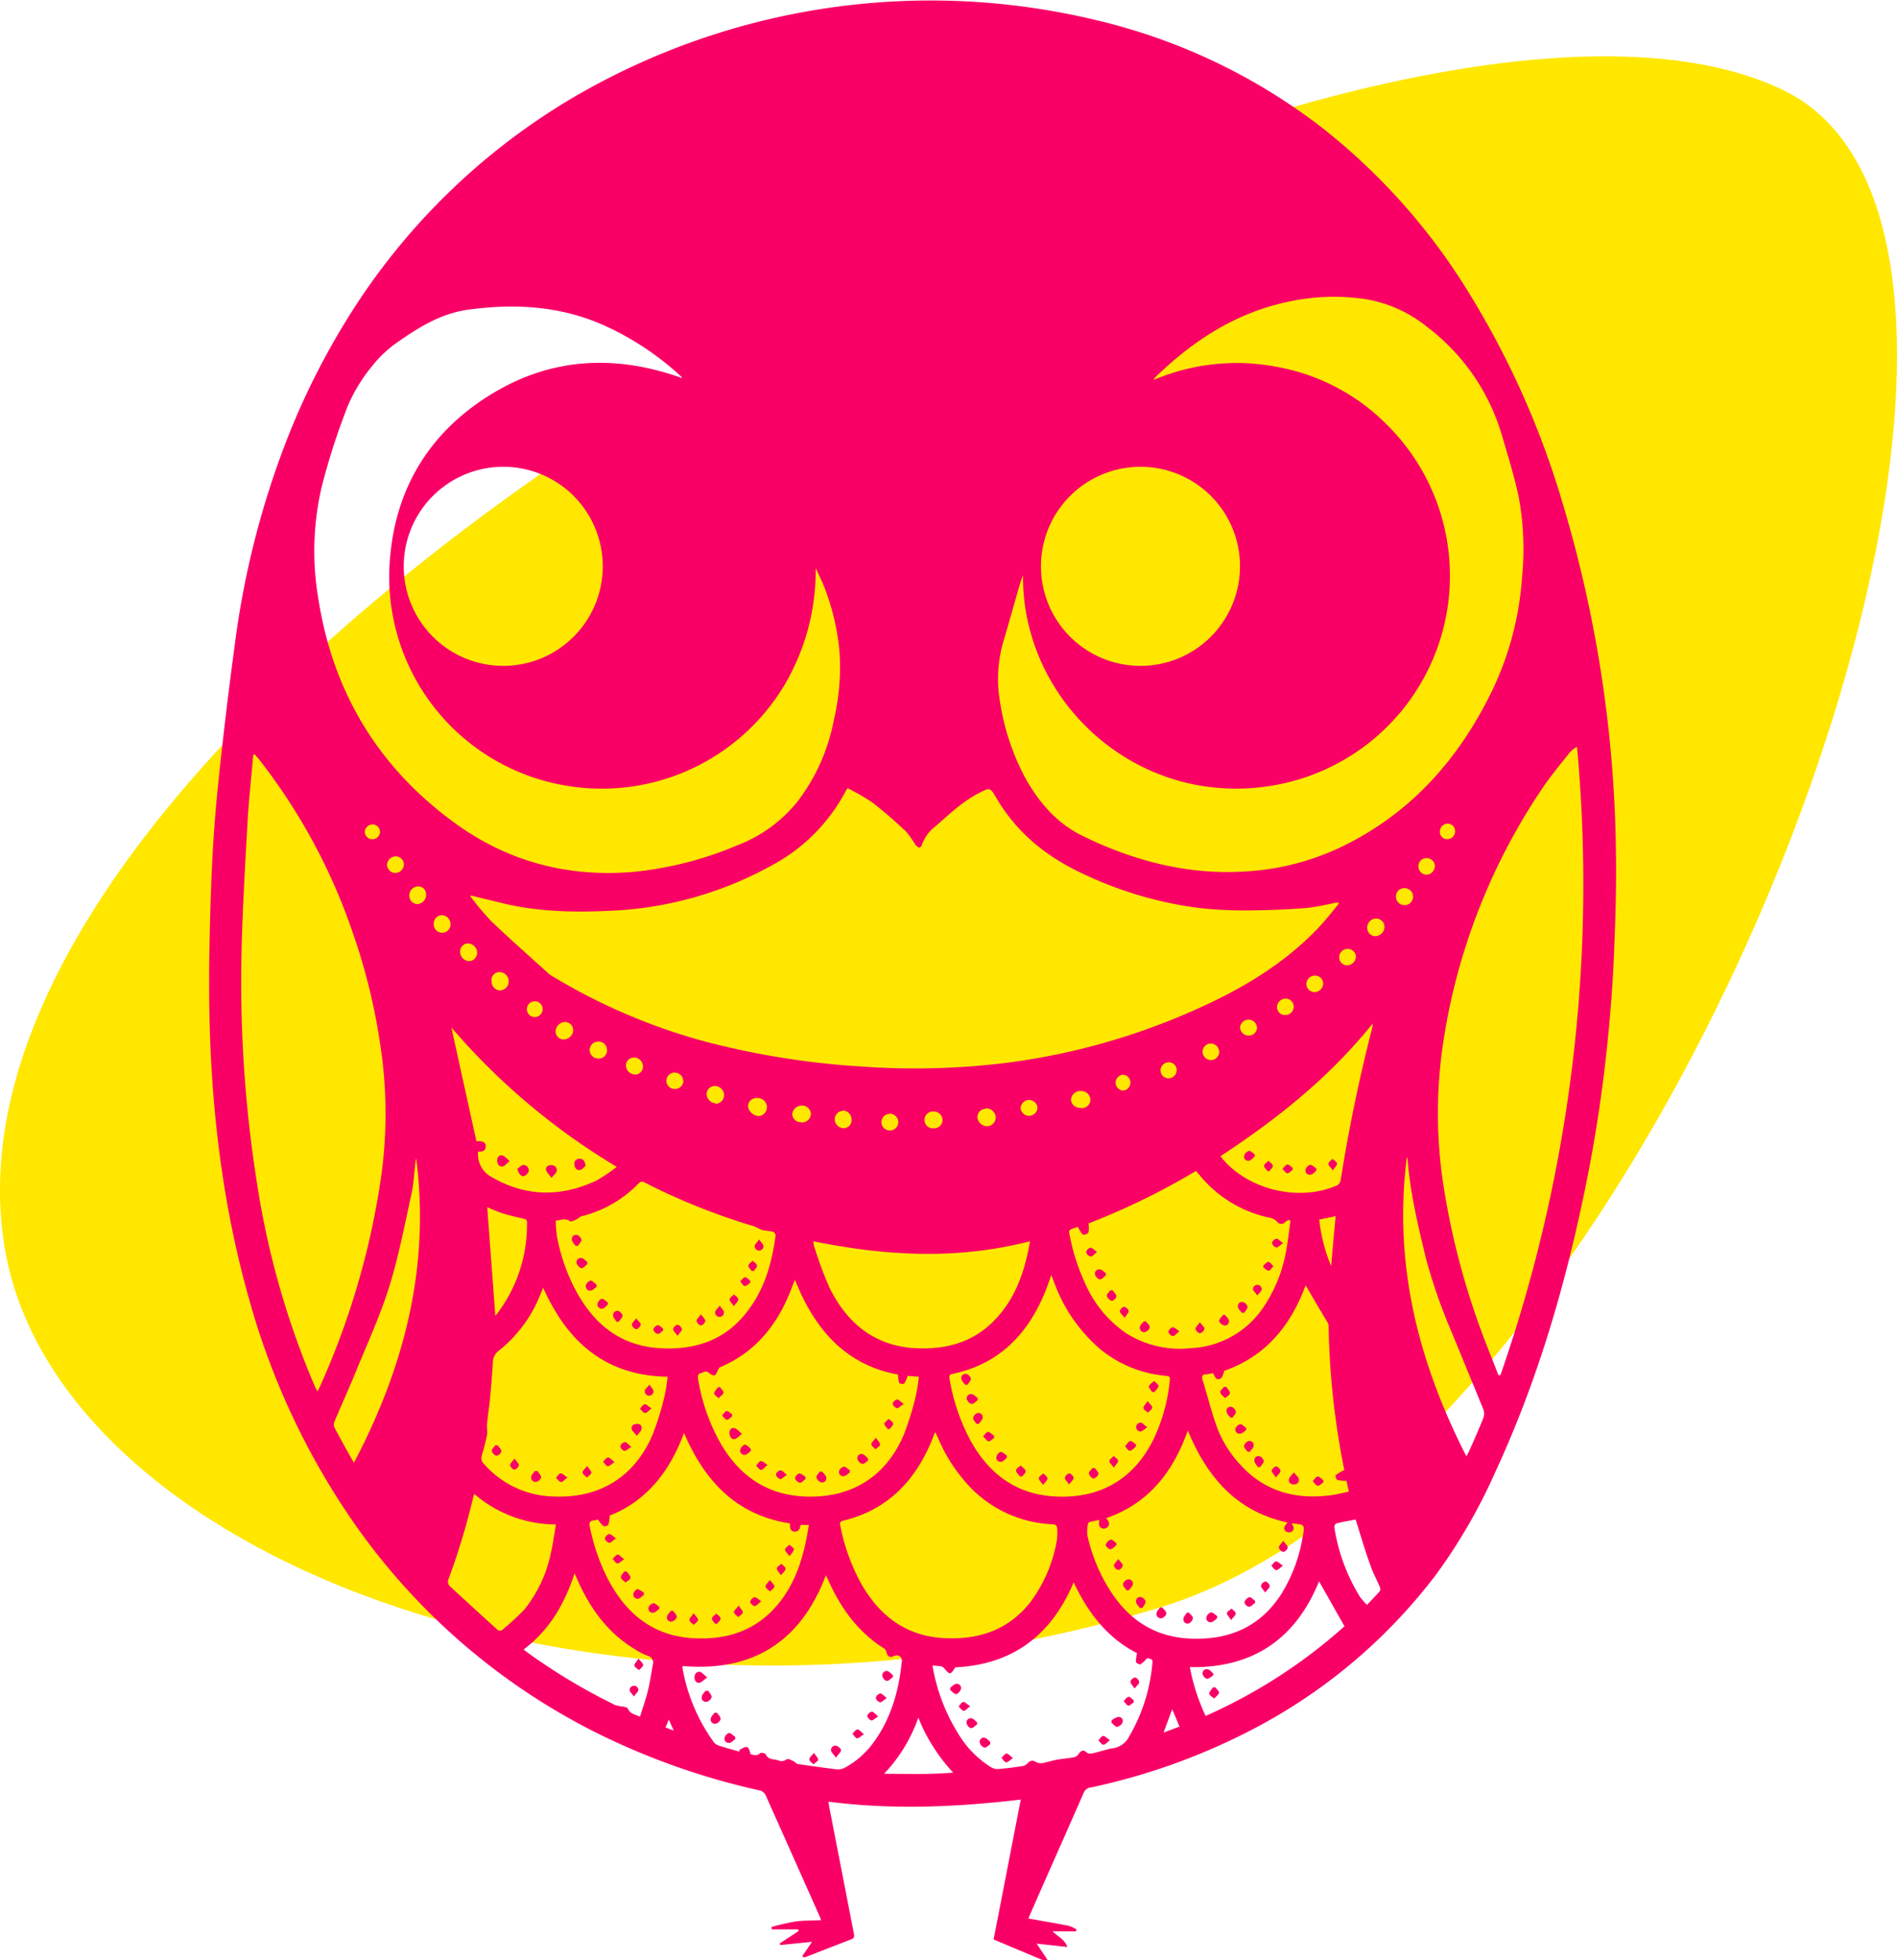 <svg xmlns="http://www.w3.org/2000/svg" viewBox="0 0 386.23 398.92">
    <defs>
        <style>
            .cls-2{fill:#f90066}
        </style>
    </defs>
    <g id="Layer_2" data-name="Layer 2">
        <g id="Group_1_copy_Image" data-name="Group 1 copy Image">
            <path d="M1.06 254.52c-21-119 275-278.18 362-236.18 67.34 32.5-23.49 277.3-126.88 308.81C125.12 361 12.2 317.61 1.06 254.52z" fill="#ffe700" id="Layer_2-2" data-name="Layer 2"/>
            <path class="cls-2" d="M213.3 398.92h-1l-10-4.2c1.84-9.48 3.67-18.91 5.53-28.47-13.12 1.55-26.06 2.11-39.16.43.08.52.13.87.19 1.21q2.51 12.86 5 25.69c.13.67 0 .93-.66 1.16-3.05 1.16-6.08 2.36-9.12 3.54a2.35 2.35 0 0 1-.54.06l-.21-.2 2-2.94-6.45.65-.13-.32 3.85-2.53-.08-.33h-5.38l-.07-.49a48.27 48.27 0 0 1 4.87-1.11c1.69-.24 3.42-.19 5.19-.27a3.45 3.45 0 0 0-.12-.49q-5.56-12.51-11.15-25a1.87 1.87 0 0 0-1.13-.91 144.46 144.46 0 0 1-33.81-12 132.4 132.4 0 0 1-51-45.62 149.9 149.9 0 0 1-19.16-42.23c-5.52-19.42-7.83-39.3-8.14-59.42-.13-8.49.09-17 .4-25.47q.36-9.89 1.36-19.73 1.48-14.4 3.43-28.76a176.78 176.78 0 0 1 10.81-42.24 151 151 0 0 1 11.94-23.81A134.17 134.17 0 0 1 116.43 20 144.05 144.05 0 0 1 223.56 4.19a120 120 0 0 1 45.86 22 127.17 127.17 0 0 1 28.2 31.1A176.29 176.29 0 0 1 318 101.9a256.82 256.82 0 0 1 11 71.24c.13 7.15-.11 14.32-.41 21.47-.24 5.85-.71 11.7-1.3 17.53a297.37 297.37 0 0 1-4.95 31.67c-4.06 19.29-9.67 38.09-18 56a112.52 112.52 0 0 1-11.89 20.56A111.3 111.3 0 0 1 254.94 352a129.45 129.45 0 0 1-32.71 11.76 1.81 1.81 0 0 0-1.54 1c-3.65 8.33-7.36 16.63-11 24.94a7.47 7.47 0 0 0-.28.77l.56.09c2.55.45 5.11.89 7.65 1.39a7.18 7.18 0 0 1 1.57.73l-.12.39h-4.77c1.13 1.12 2.51 1.63 3 3.18l-6.23-.68zM95.87 182.25l-.11.17a58.53 58.53 0 0 0 4.3 5.1c3.87 3.7 7.9 7.23 11.86 10.83A121.3 121.3 0 0 0 143.65 212a164.7 164.7 0 0 0 31.82 5.06 152.15 152.15 0 0 0 29.41-.75 136.25 136.25 0 0 0 34.58-9.14c10.63-4.38 20.67-9.72 28.76-18.13 1.58-1.64 3-3.47 4.43-5.21a1.3 1.3 0 0 0-.83-.1 55 55 0 0 1-5.79 1.06c-3.75.29-7.51.46-11.26.49a88.65 88.65 0 0 1-9.78-.39 77.34 77.34 0 0 1-24.1-6.88c-7.52-3.41-13.76-8.35-18-15.55-1.35-2.28-1.3-2.23-3.67-1-3.33 1.73-6 4.3-8.78 6.73a8.12 8.12 0 0 0-2.78 3.84c0 .2-.42.52-.52.48a2 2 0 0 1-.81-.63 17.91 17.91 0 0 0-1.82-2.59 87.85 87.85 0 0 0-6.78-5.88 42.75 42.75 0 0 0-5.17-3c-.25.4-.36.56-.45.74a36.27 36.27 0 0 1-14.9 14.93 74.2 74.2 0 0 1-31.6 9.21c-8.11.44-16.25.4-24.22-1.71-1.85-.42-3.68-.87-5.52-1.33zm112.42-65.18c-.18.49-.4 1-.54 1.47-1.12 3.87-2.2 7.76-3.34 11.62a27.13 27.13 0 0 0-.83 12.55 48.51 48.51 0 0 0 5.15 15.59c2.8 5 6.4 9.23 11.6 11.78 10.42 5.11 21.37 8 33.09 7.29a52 52 0 0 0 20.08-5.2c13.89-6.81 23.54-17.75 30.23-31.47a63.12 63.12 0 0 0 6.16-23.23 57.93 57.93 0 0 0-.68-16.32c-.89-4.19-2.17-8.3-3.38-12.43a42.76 42.76 0 0 0-15.16-22.1 27 27 0 0 0-12.39-5.7 43.56 43.56 0 0 0-16.09.51c-10.66 2.26-19.37 7.95-27.05 15.43a3.1 3.1 0 0 0-.26.47A43.17 43.17 0 0 1 260 74.67a42 42 0 0 1 22.25 11.64 43.28 43.28 0 0 1-23.29 73.59c-27.65 4.56-50.96-17.33-50.67-42.83zm-42.22-1.46a45.64 45.64 0 0 1-6.47 24 43.3 43.3 0 0 1-42.6 20.54 43.09 43.09 0 0 1-37.56-46.91c1.28-14.31 8.3-25.47 20.57-33s25.36-8.13 38.87-3.29c-.09-.17-.11-.24-.16-.28a58.47 58.47 0 0 0-16-10.57c-8.79-3.84-17.92-4.36-27.33-3.08-5.5.74-9.95 3.48-14.29 6.51a23.85 23.85 0 0 0-5.32 4.95 33.21 33.21 0 0 0-4.91 8 136.7 136.7 0 0 0-5.4 16.71 57.75 57.75 0 0 0-.58 23.13c3.06 18.92 12.38 34.11 27.89 45.31 10.84 7.83 23.13 11 36.46 9.79a72.1 72.1 0 0 0 20.91-5.4 28.79 28.79 0 0 0 12.4-9.12 39.43 39.43 0 0 0 7.23-16.41 46.42 46.42 0 0 0 1.13-14 48.42 48.42 0 0 0-3.41-13.83c-.5-1.04-.96-2.04-1.43-3.05zm-114.22 37.9l-.29.13c-.42 5-1 9.94-1.23 14.92-.49 8.71-1 17.43-1.17 26.15a261.78 261.78 0 0 0 3.27 46.78 170.18 170.18 0 0 0 11.69 40.7c.14.3.3.6.51 1 .22-.42.35-.65.46-.89a159.8 159.8 0 0 0 12.27-41.2 92.56 92.56 0 0 0 .53-25 124.47 124.47 0 0 0-6.32-27 119.69 119.69 0 0 0-18.85-34.58c-.28-.33-.58-.67-.87-1.01zm253.22 126.36h.42A304.32 304.32 0 0 0 321.08 152a4.89 4.89 0 0 0-1.45 1.11c-1.89 2.41-3.88 4.75-5.58 7.29a125.9 125.9 0 0 0-20.23 51.89 96.66 96.66 0 0 0 .22 29.94 154.11 154.11 0 0 0 7.68 29c1.06 2.89 2.28 5.77 3.35 8.64zM102.48 95a20.26 20.26 0 1 0 20.24 20.21A20.24 20.24 0 0 0 102.48 95zm129.75 0a20.26 20.26 0 1 0 20.23 20.21A20.23 20.23 0 0 0 232.23 95zm-18.18 164.5c-.44 1.21-.76 2.18-1.14 3.12-3.52 8.81-9.42 15-19 17-.65.14-.68.48-.58 1A40.88 40.88 0 0 0 197.5 293c3.78 6.95 9.37 11.19 17.52 11.57 9 .43 15.9-3.58 19.86-11.7a35.59 35.59 0 0 0 3.24-11.48c.15-1.29.17-1.28-1.14-1.42a24.32 24.32 0 0 1-13-5.42 32.44 32.44 0 0 1-9.33-13.49c-.17-.41-.34-.87-.6-1.56zm-52.18 1c-.15.3-.23.44-.29.58-2.72 7.74-7.23 13.91-15 17.19-.2.08-.29.42-.42.64s-.37.94-.67 1-.83-.21-1.13-.48c-.73-.68-1.35.07-2 .12-.12 0-.31.6-.26.88a39.06 39.06 0 0 0 4.87 13.76c3.84 6.37 9.34 10.06 16.92 10.38 9.32.38 16.45-3.95 20.1-12.53a59.6 59.6 0 0 0 2.43-7.79 34.07 34.07 0 0 0 .65-4.06l-2.27-.17a7 7 0 0 1-.72 1.59c-.12.15-.94 0-1-.15a6.35 6.35 0 0 1-.23-1.7c-10.78-1.98-17.01-9.3-20.98-19.25zm28.6 31c-.12.15-.17.2-.2.25-.21.53-.4 1.06-.62 1.58-3.45 8.21-9.06 14-18 16.17-.65.16-.67.51-.56 1a40.41 40.41 0 0 0 4 11.36c3.77 6.86 9.26 11.18 17.34 11.54 7.12.33 13.21-1.81 17.62-7.69a29.35 29.35 0 0 0 5.14-12.34 12 12 0 0 0 .06-2.16c0-.78-.41-1-1.13-1a24.65 24.65 0 0 1-16.61-7.55 33.5 33.5 0 0 1-6.6-10.16c-.12-.26-.27-.58-.44-.95zm29-41.8l-.62.2c-1.3.44-1.29.44-1 1.8a41.55 41.55 0 0 0 3.08 9.48 23.72 23.72 0 0 0 8.4 10.19 20.49 20.49 0 0 0 13.19 3 18.77 18.77 0 0 0 14.4-7.87 29.42 29.42 0 0 0 4.95-12c.38-2 .58-4 .87-6.06l-.34-.19a6 6 0 0 0-.8.51 1 1 0 0 1-1.55-.08 2.72 2.72 0 0 0-1.22-.78 25.06 25.06 0 0 1-14.61-8.76l-.72-.83A143.69 143.69 0 0 1 221.61 249a5.4 5.4 0 0 1 0 1.84 1.27 1.27 0 0 1-1.12.44 5.71 5.71 0 0 1-1.01-1.53zm4.36 59.64c-.71.14-1.3.24-1.86.4-.19 0-.45.26-.47.42a7.6 7.6 0 0 0-.1 2.37A35.33 35.33 0 0 0 225 322c3.77 6.8 9.23 11.11 17.27 11.48 7.83.36 14.24-2.28 18.6-9.05a32.07 32.07 0 0 0 4.37-11.72c.44-2.4.43-2.4-2-2.66-.05 0-.11 0-.23.12.46.56.59 1.19-.11 1.61a1.16 1.16 0 0 1-1.07-.09c-.74-.62-.21-1.22.32-1.82-10.41-2.26-16.39-9.24-20.31-18.73-3 8.47-8 14.85-16.64 17.85.57.6.85 1.19.34 1.77a1.26 1.26 0 0 1-1 .34c-.85-.23-.88-.9-.7-1.71zm-102.07-.1a3.69 3.69 0 0 1-.77.19c-1 .06-1.07.53-.88 1.39a41 41 0 0 0 3.66 10.55c3.74 7.12 9.29 11.68 17.64 12.05 5.85.27 11.18-1.1 15.5-5.31 3.6-3.52 5.57-7.93 6.79-12.71.41-1.63.68-3.3 1-5.05H163c-.13.73-.35 1.41-1.21 1.36-1-.06-.95-.9-.93-1.66-10.91-1.69-17.39-8.58-21.59-18.42-2.93 7.89-7.64 13.87-15.14 16.82a7.64 7.64 0 0 1-.25 1.85 1.08 1.08 0 0 1-1 .3 5.9 5.9 0 0 1-1.11-1.31zm-8.61-60.88a28.57 28.57 0 0 0 .24 3.21 38.51 38.51 0 0 0 3.17 9.75c3.71 7.63 9.29 12.69 18.19 13.09 6.32.28 12-1.36 16.32-6.21s6-10.57 6.84-16.75a.93.93 0 0 0-.49-.75 12.59 12.59 0 0 0-1.74-.26 3.49 3.49 0 0 1-.84-.23 15.3 15.3 0 0 0-1.42-.67 130 130 0 0 1-22.21-8.9c-.68-.36-1 0-1.34.36a24.09 24.09 0 0 1-11.39 6.51c-.47.13-.84.56-1.3.76s-.93.42-1.13.27c-.91-.68-1.81-.22-2.89-.13zm-2.55 13.71c-.2.48-.33.77-.46 1.07a27.54 27.54 0 0 1-8.55 11.73 3 3 0 0 0-1.25 2.51c-.14 2.42-.34 4.85-.57 7.26-.17 1.76-.46 3.5-.62 5.26-.07.71.16 1.46 0 2.15-.27 1.42-.67 2.82-1.06 4.21a1.64 1.64 0 0 0 .48 1.71 19.29 19.29 0 0 0 13.87 6.58c9.43.51 16.7-3.84 20.41-12.52a57.81 57.81 0 0 0 2.41-7.7 38 38 0 0 0 .67-4.14c-12.6-.19-20.39-7.02-25.32-18.07zm42.2 94.6l-.13.26c.7.22 1.36.56 2.09-.13a1.23 1.23 0 0 1 1.12.19c.5 1.19 1.61 1 2.52 1.26a1.71 1.71 0 0 0 1.78-.21c.19-.16.85.14 1.25.32s.66.58 1 .64c2.63.41 5.26.78 7.91 1.09a3 3 0 0 0 1.69-.34 17.55 17.55 0 0 0 6-5.37c3.49-4.89 5-10.47 5.6-16.35a1.07 1.07 0 0 0-1.6-1c-.89.4-1.31.16-1.55-.81a1.37 1.37 0 0 0-.52-.75c-5.32-3.37-8.81-8.22-11.32-13.87-.13-.29-.27-.56-.49-1-5.15 13.6-14.95 19.67-29.15 18.47 0 .17-.08.24-.06.3a36.47 36.47 0 0 0 6.25 15 2.24 2.24 0 0 0 1 .84c1.45.48 2.92.87 4.39 1.29l-.08-.34c.51-.23 1.05-.67 1.52-.61s.5.75.79 1.17zm78.69-20.23c-5.92-3-9.93-8.1-12.89-14.4-4.6 10.89-12.52 16.74-24.12 17.3-.3.51-.76 1.25-1.09 1.2-.48-.08-.86-.74-1.28-1.15a1.5 1.5 0 0 0-1-.32l-1.26-.1a38.3 38.3 0 0 0 5.73 14.63 20.27 20.27 0 0 0 6.09 6 2.66 2.66 0 0 0 1.47.44c1.73-.13 3.45-.36 5.16-.62a2.08 2.08 0 0 0 1-.64 1.11 1.11 0 0 1 1.5-.25 2.32 2.32 0 0 0 1.34.31c1-.16 2-.52 3.09-.71s2.36-.29 3.53-.51a1.52 1.52 0 0 0 .85-.66c.38-.55.91-.92 1.4-.48.7.64 1.34.39 2 .22 1.23-.3 2.44-.73 3.68-.91a4.37 4.37 0 0 0 3.21-2.39 35.41 35.41 0 0 0 4.67-14.33c.17-1.33.16-1.35-1-1.61a7.71 7.71 0 0 1-1.36 1.26c-.18.1-.9-.27-.93-.48a6.71 6.71 0 0 1 .22-1.75zm34.35-74.88c-3 8.15-8.09 14.47-16.6 17.44-.17.6-.34 1.37-.78 1.59-.93.47-1.13-.58-1.52-1.13a8.39 8.39 0 0 1-1.32.24c-.85 0-1 .41-.77 1.16 1 3.21 1.79 6.48 2.94 9.63a23 23 0 0 0 4.93 7.81c5 5.38 11.25 6.92 18.3 6 1.2-.15 2.37-.48 3.61-.73l-.5-2.2a8.44 8.44 0 0 1-1.88-.16 1.22 1.22 0 0 1-.3-1 10.43 10.43 0 0 1 1.73-1v-.09a163.15 163.15 0 0 1-3.18-29.15 1.73 1.73 0 0 0-.17-.76c-1.48-2.45-2.97-5-4.48-7.6zm-56.15-8.94c-14.79 3.82-29.4 3-44.09 0a4.28 4.28 0 0 0 .13.93 79.11 79.11 0 0 0 3.14 8.5c3.64 7.34 9.3 12 17.83 12.35 6 .25 11.44-1.22 15.75-5.67s6.17-9.87 7.25-16.06zm38.79-17.37c.16.22.26.39.38.54 5.35 6.41 15.74 8.85 23.38 5.45a1.54 1.54 0 0 0 .71-1q2.48-15.66 6.42-31a6 6 0 0 0 .1-.91c-8.82 10.95-19.47 19.44-30.98 26.97zm-151.13-.93a5.24 5.24 0 0 0 2.74 5.23c7 4.06 14.12 4.09 21.32.73a33.8 33.8 0 0 0 4.17-2.8 136.62 136.62 0 0 1-33.68-28.37l5.1 23.16c1.2-.12 1.87.19 1.9.95.03 1.07-.74 1.18-1.54 1.15zm-.76 69.71c-.11.29-.18.44-.22.59a140.64 140.64 0 0 1-5.14 17 1.35 1.35 0 0 0 .32 1.17c3.17 2.95 6.39 5.84 9.58 8.77a.84.84 0 0 0 1.3 0 45.66 45.66 0 0 0 4.38-4.05 27.11 27.11 0 0 0 5.44-11.89c.38-1.73.62-3.5.94-5.36a25.58 25.58 0 0 1-16.59-6.18zm33.73 45.31c.55-1.78 1.15-3.47 1.58-5.19s.69-3.53 1-5.3a1.42 1.42 0 0 0-1-1.86 13.49 13.49 0 0 1-2.49-1.25c-5.68-3.37-9.31-8.44-11.91-14.36-.13-.31-.27-.62-.52-1.17-2.06 6.31-5.17 11.59-10.38 15.5.33.26.54.43.75.58A122.14 122.14 0 0 0 125.23 347a8.1 8.1 0 0 0 1.75.35c.31.07.76.17.85.38.44 1.09 1.45 1.18 2.5 1.66zM84.73 235.67c0 .22-.09.44-.12.65-.27 2.25-.37 4.54-.85 6.74-1.39 6.3-2.59 12.67-4.51 18.81-1.84 5.89-4.45 11.54-6.79 17.27-1.42 3.48-3 6.91-4.44 10.37a1.5 1.5 0 0 0 .13 1.11c.83 1.59 1.7 3.16 2.57 4.74.4.71.81 1.41 1.34 2.34 10.32-19.62 15.52-40 12.67-62.03zm210.86 35.52a114 114 0 0 1-5.22-14.88c-1.62-6.7-3.24-13.4-3.78-20.3a3.44 3.44 0 0 0-.15-.55c-2.76 21.58 2.22 41.6 12.12 60.93.26-.51.41-.76.53-1 1-2.26 2-4.5 2.92-6.79a2.62 2.62 0 0 0 0-1.77m-33.45 35c-4.77 11.71-13.43 17.69-26.31 17.46a41.71 41.71 0 0 0 3.21 9.94 107.83 107.83 0 0 0 28.28-18.25zM99.2 245.7l1.65 22.09c.07-.09.19-.2.29-.33a29.89 29.89 0 0 0 6.15-18.7c0-.63-.37-.66-.81-.76-1.39-.33-2.79-.64-4.15-1.06-1.1-.34-2.15-.85-3.13-1.24zM276 309.25c-1.33.26-2.64.48-3.92.79a.9.9 0 0 0-.41.77 37.92 37.92 0 0 0 5.19 14.13 15.54 15.54 0 0 0 1.46 1.69c.92-1 1.76-1.82 2.54-2.71a.91.91 0 0 0 .14-.78c-.65-1.55-1.46-3-2-4.62-1.12-3.04-2-6.13-3-9.27zM180 361c4.81 0 9.32.17 14.06-.24a35.93 35.93 0 0 1-7.09-11.19A31.74 31.74 0 0 1 180 361zm92-113.5l-3.4.7a33.47 33.47 0 0 0 2.43 9.49c.26-3.39.58-6.69.91-10.23zm-52-22a1.72 1.72 0 0 0 2-1.64 1.81 1.81 0 0 0-1.85-1.81 1.91 1.91 0 0 0-2.1 1.79 1.78 1.78 0 0 0 1.95 1.61zm-63.85-.17a1.89 1.89 0 0 0-2-1.86 1.73 1.73 0 0 0-1.86 1.66 2.32 2.32 0 0 0 2.16 2 1.73 1.73 0 0 0 1.67-1.85zm6.95 3.11a1.83 1.83 0 0 0 2-1.69 1.77 1.77 0 0 0-1.8-1.74 1.94 1.94 0 0 0-2 1.78 1.72 1.72 0 0 0 1.77 1.6zm-63-28.79a1.78 1.78 0 0 0 1.73 1.92 1.84 1.84 0 0 0 1.74-1.83 1.89 1.89 0 0 0-1.89-1.91 1.68 1.68 0 0 0-1.63 1.77zm100.64 26a1.74 1.74 0 0 0-1.74 1.69 2 2 0 0 0 2 1.87 1.8 1.8 0 0 0 1.73-1.82 1.9 1.9 0 0 0-2.04-1.8zm-55-1a1.8 1.8 0 0 0 1.69-1.86 1.92 1.92 0 0 0-1.93-1.76 1.65 1.65 0 0 0-1.63 1.67 2 2 0 0 0 1.84 1.86zm134.46-37.71a1.83 1.83 0 0 0-1.83 1.84 1.69 1.69 0 0 0 1.66 1.76 1.94 1.94 0 0 0 1.85-1.86 1.71 1.71 0 0 0-1.68-1.74zm-90.1 42.7a1.72 1.72 0 0 0 1.8-1.63 1.79 1.79 0 0 0-1.86-1.8 1.72 1.72 0 1 0 .06 3.43zM115 208a2 2 0 0 0-1.88 1.85 1.63 1.63 0 0 0 1.59 1.7 2 2 0 0 0 2-1.89A1.69 1.69 0 0 0 115 208zm172.7-25.53a1.72 1.72 0 0 0-1.8-1.71 1.67 1.67 0 0 0-1.68 1.72 1.74 1.74 0 1 0 3.48 0zM95.32 192a1.65 1.65 0 0 0-1.64 1.67 1.93 1.93 0 0 0 1.77 1.94 1.68 1.68 0 0 0 1.69-1.72 1.92 1.92 0 0 0-1.82-1.89zm-7-4.06a1.71 1.71 0 1 0 3.41.2 1.85 1.85 0 0 0-1.69-1.88 1.65 1.65 0 0 0-1.71 1.66zm-1.57-5.86a1.6 1.6 0 0 0-1.57-1.69 1.84 1.84 0 0 0-1.84 1.82A1.68 1.68 0 0 0 85 184a1.89 1.89 0 0 0 1.76-1.94zm84.81 44a1.7 1.7 0 0 0-1.6 1.71 1.85 1.85 0 0 0 1.84 1.83 1.66 1.66 0 0 0 1.59-1.79 1.88 1.88 0 0 0-1.82-1.83zm-48-12.36a1.65 1.65 0 0 0-1.68-1.73 1.72 1.72 0 0 0-1.82 1.7 1.76 1.76 0 0 0 1.7 1.75 1.71 1.71 0 0 0 1.84-1.78zm5.67 5a1.66 1.66 0 0 0 1.68-1.61 1.84 1.84 0 0 0-1.78-1.88 1.61 1.61 0 0 0-1.68 1.59 1.88 1.88 0 0 0 1.82 1.86zm9.87 1.29a1.72 1.72 0 0 0-1.71-1.71 1.66 1.66 0 1 0-.1 3.32 1.7 1.7 0 0 0 1.85-1.62zm42 6.68a1.69 1.69 0 0 0-1.64 1.67 1.72 1.72 0 0 0 3.44 0 1.78 1.78 0 0 0-1.79-1.71zm74.83-17.54a1.73 1.73 0 0 0-3.45-.06 1.77 1.77 0 0 0 1.66 1.68 1.7 1.7 0 0 0 1.8-1.66zM80.44 177.66a1.78 1.78 0 0 0 1.79-1.66 1.65 1.65 0 0 0-1.58-1.71 1.78 1.78 0 0 0-1.84 1.71 1.69 1.69 0 0 0 1.63 1.66zM260 204.91a1.63 1.63 0 0 0 1.61 1.67 1.71 1.71 0 0 0 1.79-1.61 1.66 1.66 0 0 0-1.64-1.74 1.79 1.79 0 0 0-1.76 1.68zm-48.77 20.5a1.72 1.72 0 0 0-3.43.14 1.72 1.72 0 0 0 3.43-.14zm37-11.32a1.74 1.74 0 0 0-1.7-1.71 1.69 1.69 0 0 0-1.69 1.61 1.75 1.75 0 0 0 1.65 1.76 1.69 1.69 0 0 0 1.74-1.66zm21.17-13.88a1.64 1.64 0 0 0-1.63-1.65 1.73 1.73 0 0 0-1.79 1.63 1.66 1.66 0 0 0 1.57 1.72 1.79 1.79 0 0 0 1.85-1.7zm21-25.56a1.59 1.59 0 0 0-1.6 1.57 1.68 1.68 0 0 0 1.71 1.8 1.81 1.81 0 0 0 1.63-1.82 1.65 1.65 0 0 0-1.77-1.55zm-14.32 20.08a1.68 1.68 0 0 0-1.69-1.61 1.71 1.71 0 0 0-1.73 1.68 1.64 1.64 0 0 0 1.61 1.67 1.82 1.82 0 0 0 1.78-1.74zm-39.78 23a1.6 1.6 0 0 0 1.44 1.73 1.68 1.68 0 0 0 1.82-1.47 1.59 1.59 0 0 0-1.47-1.79 1.72 1.72 0 0 0-1.82 1.54zM108.86 207a1.66 1.66 0 0 0 1.63-1.55 1.61 1.61 0 1 0-1.63 1.55zm119.84 11.72a1.62 1.62 0 0 0-.1 3.23 1.62 1.62 0 0 0 .1-3.23zm66-51.1a1.64 1.64 0 0 0-1.54 1.64 1.48 1.48 0 0 0 1.49 1.53 1.61 1.61 0 0 0 1.61-1.68 1.53 1.53 0 0 0-1.57-1.49zM77.37 169.3a1.52 1.52 0 0 0-1.52-1.51 1.62 1.62 0 0 0-1.58 1.47 1.55 1.55 0 1 0 3.1 0zm162.78 182.1l-1.49-3.53-1.76 4.74zm-104.65.17l1.67.63-1-2.22z"/>
            <path class="cls-2" d="M205 296.69c-.38.29-.72.74-1.13.81a.86.86 0 0 1-1-1c.06-.4.57-1 .91-1s.82.48 1.23.76zM207.66 300.49c-.29-.41-.8-.83-.79-1.23s.6-.68.94-1c.36.37.91.68 1 1.1s-.45.77-.71 1.15zM202.41 292.64c-.39.25-.85.77-1.17.7s-.73-.66-1.09-1c.34-.33.69-.93 1-.93s.82.51 1.24.8zM198.86 289.82c-.27-.42-.76-.84-.74-1.25a1.4 1.4 0 0 1 .95-1 .87.87 0 0 1 1 1c-.07.42-.49.78-.76 1.17zM234.57 283.3c-.24-.41-.74-.88-.65-1.19s.68-.71 1.06-1.06c.32.35.91.72.89 1.06s-.54.8-.85 1.21zM196.52 281.85c-.27-.39-.7-.75-.77-1.17a.85.85 0 0 1 1-1.06 1.43 1.43 0 0 1 .93 1c0 .37-.44.8-.69 1.2zM231.27 294.41c-.4.3-.79.82-1.2.84s-.7-.58-1-.9c.35-.37.64-.94 1-1.06s.78.42 1.18.66zM199.07 284.94c-.41.29-.82.8-1.23.79s-.88-.57-1-1a.86.86 0 0 1 1-1c.42.06.78.49 1.17.75zM222.93 298.8c.26.39.76.82.71 1.17a1.39 1.39 0 0 1-1 .93c-.33 0-.89-.59-.93-1s.47-.76.74-1.15zM217.65 302.12c-.42-.66-.89-1.07-.84-1.4a1.28 1.28 0 0 1 .92-.86 1.25 1.25 0 0 1 .86.93c.03.33-.46.7-.94 1.33zM233.65 285.15c.48.64 1 1 .94 1.35s-.55.66-.85 1c-.33-.3-.87-.58-.93-.93s.41-.74.84-1.42zM226.78 298.7c-.46-.65-.93-1-.9-1.36s.56-.65.88-1c.32.31.85.6.89.95s-.43.71-.87 1.41zM233.58 290.49c-.67.43-1.08.89-1.4.84a.89.89 0 0 1 .06-1.78c.33-.03.7.45 1.34.94zM212.36 302.22c-.44-.67-.91-1.07-.86-1.4s.58-.63.91-.95c.31.33.83.63.86 1s-.45.7-.91 1.35zM151.08 291.82c-.7.52-1.07 1-1.5 1.07-.71.08-1-.53-1.06-1.19s.37-1.19 1-1.05c.48.09.86.61 1.56 1.17zM173 299.69c-.39.26-.76.68-1.18.74a.87.87 0 0 1-1-1 1.41 1.41 0 0 1 1-.94c.4 0 .82.49 1.23.77zM146.61 282.3c.25.4.76.86.69 1.18s-.66.73-1 1.09c-.32-.35-.9-.69-.9-1s.5-.83.78-1.24zM152.87 295.31c-.38.27-.74.71-1.15.77a.86.86 0 0 1-1-1.06c.09-.39.62-1 .95-1s.8.52 1.19.81zM167.4 299.5c.28.38.73.72.82 1.14a.85.85 0 0 1-1 1.05 1.47 1.47 0 0 1-1-1c-.06-.36.43-.79.67-1.19zM164 301c-.38.28-.78.8-1.13.77a1.41 1.41 0 0 1-1-.9 1.33 1.33 0 0 1 .86-1c.4 0 .85.44 1.28.7zM176.75 297.26c-.39.25-.83.73-1.18.67a1.47 1.47 0 0 1-1-1 .84.84 0 0 1 1-1c.41.09.75.55 1.11.85zM178.35 292.6c.42.68.88 1.09.83 1.43s-.6.62-.93.93c-.3-.34-.82-.66-.85-1s.47-.72.95-1.36zM156.28 298.15c-.64.48-1 1-1.34 1s-.67-.55-1-.85c.31-.33.58-.87.93-.93s.73.35 1.41.78zM180.77 290.86c-.26-.37-.74-.75-.71-1.09s.56-.65.88-1c.32.31.86.59.91.94s-.43.74-.67 1.11zM160.22 300.15c-.66.44-1.06.91-1.38.86a1.27 1.27 0 0 1-.86-.91c0-.32.55-.84.9-.87s.71.46 1.34.92zM149.08 288.24c-.36.26-.74.74-1.08.71s-.66-.55-1-.86c.31-.32.59-.86.93-.91s.74.41 1.12.65zM184 285.73c-.66.44-1.06.91-1.39.87a1.29 1.29 0 0 1-.86-.91c0-.31.55-.84.89-.87s.69.45 1.36.91zM225.16 259.56c-.4.3-.8.82-1.2.82s-.88-.56-1-.95a.86.86 0 0 1 1-1.07c.42.05.79.49 1.18.76zM249.42 267.62c.28.38.73.73.79 1.13a.86.86 0 0 1-1 1c-.4-.09-1-.6-1-.93s.51-.8.8-1.21zM226.5 262.58c.28.41.78.83.78 1.24s-.7 1-.94.92a1.63 1.63 0 0 1-1-1c-.07-.31.47-.75.73-1.14zM233.3 268.92c.29.39.81.79.8 1.18s-.56.87-.95 1a.87.87 0 0 1-1.06-1c0-.41.49-.77.76-1.15zM252.84 267.18c-.27-.38-.71-.73-.78-1.14a.84.84 0 0 1 1-1.05 1.45 1.45 0 0 1 .95 1c0 .36-.44.79-.69 1.19zM229 268.21c-.48-.63-1-1-1-1.33s.54-.92.86-.93a1.25 1.25 0 0 1 .93.85c.05.33-.42.74-.79 1.41zM244.31 269.1c.46.65.95 1 .91 1.36a1.28 1.28 0 0 1-.9.89c-.33 0-.87-.53-.91-.88s.44-.72.9-1.37zM257.2 257.56c.36-.26.73-.76 1.06-.74s.67.55 1 .85c-.31.33-.57.88-.92.93s-.75-.4-1.13-.63zM261.24 253c-.66.45-1.06.92-1.39.88a1.27 1.27 0 0 1-.88-.9c0-.31.55-.84.9-.88s.72.49 1.37.9zM223.38 254.8c-.64.47-1 1-1.35.93a1.31 1.31 0 0 1-.9-.88 1.24 1.24 0 0 1 .86-.91c.33-.05.73.42 1.39.86zM240.13 270.93c-.63.49-1 1-1.33 1a1.27 1.27 0 0 1-.92-.86 1.25 1.25 0 0 1 .84-.93c.33-.09.74.37 1.41.79zM256 263.65c-.45-.64-.93-1-.9-1.35a.9.9 0 0 1 1.79 0c.11.32-.41.7-.89 1.35zM229.39 323.69c-.27-.42-.77-.85-.75-1.26a1.37 1.37 0 0 1 1-1 .87.87 0 0 1 1 1c-.06.42-.49.79-.75 1.18zM255.55 326.2c-.42.3-.83.81-1.25.81s-1-.7-.92-.95a1.61 1.61 0 0 1 1-1c.31-.07.76.46 1.15.73zM236.62 327.14c.3.39.83.78.84 1.19s-.53.9-.92 1a.87.87 0 0 1-1.06-1c0-.41.45-.79.7-1.19zM227.3 314.49c-.41.29-.81.8-1.23.8s-1-.67-.94-.9a1.65 1.65 0 0 1 1-1.05c.3-.08.76.44 1.15.7zM232.11 327.27c-.27-.38-.69-.73-.79-1.15a.86.86 0 0 1 .93-1.1 1.38 1.38 0 0 1 1 .93c0 .41-.42.86-.66 1.3zM247.78 329.39c-.38.27-.74.69-1.16.76a.85.85 0 0 1-1-1 1.42 1.42 0 0 1 .95-1c.4 0 .83.48 1.24.75zM242.1 328.22c.28.37.8.76.78 1.12a1.49 1.49 0 0 1-.86 1.06.85.85 0 0 1-1.07-1c.05-.42.46-.8.71-1.2zM261.25 313.59c.46.64.95 1 .92 1.36s-.56.9-.88.9-.86-.52-.91-.87.43-.73.87-1.39zM250.65 329.72c-.43-.68-.89-1.1-.84-1.43s.61-.62.94-.92c.3.33.82.65.84 1s-.46.71-.94 1.35zM227.68 317.28c.46.64.95 1 .91 1.35a1.25 1.25 0 0 1-.88.9 1.28 1.28 0 0 1-.91-.87c-.05-.33.44-.73.88-1.38zM257.58 324.11c-.43-.66-.89-1.07-.84-1.41a1.29 1.29 0 0 1 .92-.85 1.27 1.27 0 0 1 .86.92c.03.34-.47.71-.94 1.34zM261.21 318.65c-.65.45-1 .93-1.37.89s-.65-.56-1-.87c.32-.32.6-.85.95-.89s.76.43 1.42.87zM127.59 319.83c.28.42.79.84.77 1.25s-.62.67-1 1c-.33-.35-.89-.67-.94-1.06s.44-.79.69-1.19zM134.2 327.48c-.39.26-.76.69-1.18.74a.88.88 0 0 1-1-1 1.41 1.41 0 0 1 1-.93c.41 0 .83.49 1.25.76zM137 327.81c.29.41.8.82.79 1.22s-.58.87-1 1a.86.86 0 0 1-1-1c.07-.42.51-.78.79-1.17zM131.1 324.57c-.38.28-.73.73-1.14.8a.87.87 0 0 1-1-1c.06-.38.57-1 .87-.95s.85.46 1.27.73zM145.59 330.48c-.23-.37-.69-.77-.65-1.1s.58-.64.9-1c.31.33.83.63.87 1s-.45.71-.7 1.08zM160.76 316.73c-.47-.65-.95-1-.92-1.36s.57-.66.88-1c.32.31.86.6.9.95s-.43.75-.86 1.41zM156.75 321.55c.46.64.95 1 .91 1.35s-.56.66-.87 1c-.33-.32-.86-.6-.91-1s.43-.69.87-1.35zM155 325.87c-.64.49-1 1-1.34 1a1.3 1.3 0 0 1-.93-.87 1.28 1.28 0 0 1 .86-.92c.32-.08.73.37 1.41.79zM127.08 317.35c-.67.42-1.08.89-1.41.84s-.62-.6-.93-.93c.34-.31.65-.82 1-.85s.71.47 1.34.94zM150.4 326.78c.42.67.88 1.08.83 1.41s-.6.62-.93.92c-.3-.33-.82-.64-.85-1s.47-.7.95-1.33zM141.24 328.32c.45.66.92 1.06.88 1.39s-.57.65-.89 1c-.31-.33-.84-.63-.88-1s.44-.71.89-1.39zM159 320.6c-.43-.67-.89-1.08-.84-1.41s.6-.62.92-.93c.31.33.84.64.86 1s-.46.74-.94 1.34zM125.4 313.08c-.64.46-1 .94-1.35.91s-.89-.56-.89-.88.52-.85.86-.9.73.43 1.38.87zM125.54 269c-.25-.4-.67-.79-.71-1.21a.88.88 0 0 1 1-1c.39.09.94.66.93 1s-.53.82-.83 1.23zM117.19 253.55c-.26-.39-.68-.76-.75-1.18a.87.87 0 0 1 1-1.05 1.41 1.41 0 0 1 .94 1c0 .41-.47.84-.73 1.26zM123.77 265.51c-.37.29-.71.75-1.12.82a.86.86 0 0 1-1-1c.07-.4.57-1 .91-1s.81.49 1.22.77zM119.58 257.28c-.39.3-.79.82-1.18.81s-.87-.57-1-1a.85.85 0 0 1 1-1.05c.41.05.77.5 1.15.77zM121.46 261.92c-.39.25-.77.69-1.18.73a.87.87 0 0 1-1-1.07c.09-.39.64-.95 1-.95s.79.54 1.19.85zM146.54 265.73c.44.67.91 1.08.86 1.41a.9.9 0 1 1-1.8-.06c-.03-.34.47-.71.94-1.35zM142.72 267.48c.45.66.93 1.06.88 1.38a1.26 1.26 0 0 1-.9.89 1.3 1.3 0 0 1-.89-.9c-.03-.33.45-.72.91-1.37zM135 270.79c-.37.26-.76.73-1.09.7a1.27 1.27 0 0 1-.89-.89c0-.32.53-.86.88-.9s.73.43 1.09.68zM154.56 252.25c.45.66.92 1.05.88 1.38a.89.89 0 1 1-1.78 0c-.04-.33.44-.72.9-1.38zM137.94 271.87c-.46-.66-.94-1.05-.9-1.38a1.28 1.28 0 0 1 .91-.88c.31 0 .84.54.88.89s-.44.72-.89 1.37zM153.05 258.66c-.25-.36-.73-.75-.69-1.08s.56-.65.87-1c.32.32.85.61.89 1s-.42.72-.66 1.09zM129.52 268.29c.47.63 1 1 .93 1.34s-.57.89-.89.89a1.25 1.25 0 0 1-.91-.86c-.04-.33.43-.73.87-1.37zM152.74 261.09c-.38.23-.79.69-1.12.64s-.62-.61-.92-.94c.33-.3.65-.82 1-.84s.7.46 1.06.73zM149.42 265.83c-.45-.67-.92-1.06-.88-1.39s.57-.65.89-1c.32.32.85.62.89 1s-.44.73-.9 1.39zM129.67 292.21c-.51-.64-1-1-1.06-1.37-.12-.64.36-1 1-1.06s1.16.36 1 1c0 .43-.45.77-.94 1.43zM109.42 299.38c.27.42.75.85.74 1.26s-.57.88-1 .95a.88.88 0 0 1-1-1.06c.06-.41.48-.77.74-1.16zM101.33 294.14c.27.42.77.85.75 1.26a1.34 1.34 0 0 1-1 .88 1.39 1.39 0 0 1-.94-1c-.05-.35.46-.77.72-1.16zM119.53 298.36c.44.66.92 1.06.87 1.39s-.58.64-.91.95c-.31-.32-.84-.62-.88-1s.46-.7.92-1.34zM104.76 296.84c.45.66.92 1.05.88 1.38a1.27 1.27 0 0 1-.9.88c-.31 0-.84-.54-.88-.89s.44-.72.9-1.37zM132.23 281.79c.42.67.88 1.08.83 1.41a.89.89 0 0 1-1.78-.08c-.02-.34.47-.7.95-1.33zM128.54 294.47c-.67.41-1.09.86-1.42.8s-.85-.62-.82-.93a1.26 1.26 0 0 1 .93-.85c.33-.02.69.51 1.31.98zM125.12 297.57c-.66.42-1.07.88-1.4.83s-.62-.59-.93-.92c.33-.3.64-.82 1-.85s.7.47 1.33.94zM115.53 300.69c-.62.47-1 1-1.33.94s-.66-.54-1-.85c.3-.33.58-.87.92-.92s.75.41 1.41.83zM132.66 286.66c-.65.46-1 .95-1.36.91s-.65-.55-1-.86c.31-.32.59-.86.94-.91s.76.42 1.42.86zM144 341.39c-.73.52-1.13 1-1.6 1.09-.64.09-1-.46-1-1.11s.41-1.23 1.11-1.11c.42.08.77.58 1.49 1.13zM146 348.59c.26.42.75.86.72 1.27a1.4 1.4 0 0 1-1 .95.86.86 0 0 1-1-1.07c.06-.41.49-.78.76-1.16zM149.7 353.93c-.38.27-.73.71-1.14.78a.88.88 0 0 1-1.05-1c.06-.39.58-1 .92-1s.83.48 1.25.76zM144.21 344.12c.25.43.71.87.68 1.27a1.37 1.37 0 0 1-1 .95.85.85 0 0 1-1-1.07c.07-.42.49-.78.75-1.16zM170.2 357.72c-.48-.69-.94-1.06-1-1.46a.86.86 0 0 1 1.09-.95c.39.09 1 .63.95.95s-.52.74-1.04 1.46zM181.8 341.34c-.42.27-.84.77-1.25.75s-.84-.61-.9-1a.87.87 0 0 1 1-1c.41.08.75.53 1.12.81zM165.72 356.73c.43.68.89 1.1.84 1.42s-.61.62-.94.93c-.3-.34-.82-.65-.85-1s.47-.71.95-1.35zM175.9 352.93c-.67.43-1.08.9-1.41.85s-.63-.6-.94-.93c.33-.31.64-.83 1-.86s.71.46 1.35.94zM180.55 345.57c-.65.45-1.05.92-1.37.88a1.28 1.28 0 0 1-.87-.91 1.25 1.25 0 0 1 .9-.88c.33-.03.71.45 1.34.91zM178.81 349.33c-.68.41-1.09.87-1.41.81a1.27 1.27 0 0 1-.84-.93 1.29 1.29 0 0 1 .93-.85c.33-.02.69.48 1.32.97zM226.33 350.12a3.74 3.74 0 0 1 1.3-.69.84.84 0 0 1 .93 1.09 1.58 1.58 0 0 1-1.13.93c-.36 0-.76-.55-1.14-.86zM198.94 350.94c-.41.28-.83.79-1.22.77s-.84-.6-.92-1a.85.85 0 0 1 1-1c.41.06.75.52 1.13.8zM193.48 343.47c.39-.26.75-.7 1.16-.75a.84.84 0 0 1 1 1.06c-.1.4-.63 1-1 1s-.79-.53-1.18-.83zM201.61 355c-.39.25-.82.73-1.17.68a1.45 1.45 0 0 1-.95-1 .81.81 0 0 1 1-1c.42.08.75.53 1.12.82zM230.82 346.48c-.37.23-.78.69-1.11.64s-.63-.6-.93-.92c.33-.31.64-.83 1-.86s.71.46 1.07.72zM197.53 347.25c-.65.47-1 1-1.36.93s-.66-.56-1-.86c.3-.33.58-.87.93-.92s.75.41 1.43.85zM231 343.65c-.43-.68-.89-1.09-.84-1.42a1.27 1.27 0 0 1 .93-.84 1.24 1.24 0 0 1 .85.92c.06.33-.45.69-.94 1.34zM226 354.17c-.65.46-1 .95-1.36.92s-.66-.56-1-.87c.31-.33.59-.87.94-.92s.71.43 1.42.87zM206.25 357.8c-.66.44-1.06.91-1.4.87s-.63-.58-.95-.9c.33-.32.63-.85 1-.88s.7.45 1.35.91zM254 295.46c-.26-.4-.75-.83-.71-1.19a1.45 1.45 0 0 1 .94-1 .87.87 0 0 1 1 1.05c-.07.42-.51.77-.79 1.16zM249.69 282.27c.26.42.74.86.72 1.27s-.62.66-1 1c-.33-.38-.87-.72-.95-1.14s.47-.76.74-1.14zM253.7 291.07c-.39.25-.76.66-1.17.71a.86.86 0 0 1-1-1 1.39 1.39 0 0 1 1-.93c.4 0 .81.5 1.22.79zM250.49 288.51c-.26-.39-.68-.76-.76-1.19a.84.84 0 0 1 1-1 1.45 1.45 0 0 1 .91 1c0 .37-.44.79-.69 1.19zM263.43 299.66c.5.64 1 1 1 1.4.11.63-.37 1.06-1 1.06s-1.14-.42-1-1.05c.04-.41.51-.76 1-1.41zM256.09 298.55c-.24-.4-.64-.78-.7-1.2a.87.87 0 0 1 1-1 1.42 1.42 0 0 1 .92 1c0 .4-.48.82-.76 1.24zM269.44 301.69c-.4.25-.82.74-1.17.69s-.68-.61-1-.95c.34-.33.65-.89 1-.93s.76.46 1.15.73zM259.77 300.69c-.42-.66-.89-1.07-.84-1.4s.61-.87.92-.85a1.29 1.29 0 0 1 .87.91c.02.34-.47.71-.95 1.34zM268 238.25c-.37.29-.71.74-1.12.81a.87.87 0 0 1-1.07-1 1.43 1.43 0 0 1 .92-1c.4 0 .83.46 1.25.72zM255.43 235.4c-.37.29-.71.75-1.12.83a.84.84 0 0 1-1-1 1.46 1.46 0 0 1 1-1c.36 0 .78.46 1.18.72zM271.37 238.19c-.46-.63-.95-1-.92-1.34s.55-.66.85-1c.33.31.87.59.92.94s-.42.74-.85 1.4zM258.05 238.33c-.25-.37-.73-.76-.69-1.09s.56-.65.88-1c.32.32.85.61.9 1s-.44.73-.69 1.1zM263.16 238.12c-.37.24-.77.71-1.1.66s-.63-.58-.95-.9c.33-.31.63-.83 1-.87s.72.44 1.08.69zM119.22 237.28c-.3.24-.69.77-1.15.84-.74.1-1.1-.52-1.13-1.21a1 1 0 0 1 1-1.09c.75-.02 1.15.43 1.28 1.46zM105.35 237.87c.38-.27.73-.68 1.15-.77a1.09 1.09 0 0 1 1.14 1.28 1.68 1.68 0 0 1-1 1c-.56.1-1.15-.65-1.29-1.51zM103.77 236.28c-.66.54-1 1.06-1.43 1.12-.75.1-1.1-.51-1.11-1.21s.4-1.17 1-1.05c.48.09.86.6 1.54 1.14zM112.28 239.72c-.52-.72-1-1.12-1.11-1.6-.12-.64.4-1 1.06-1s1.25.48 1.11 1.22c-.07.41-.55.74-1.06 1.38zM129.06 345.27c-.43-.65-.91-1-.87-1.38a.9.9 0 0 1 1.79 0c.02.35-.46.74-.92 1.38zM130 337.55c.48.64 1 1 .94 1.35s-.54.66-.84 1c-.33-.3-.87-.57-.93-.92s.4-.75.83-1.43zM247.45 343.41c.27.38.81.82.75 1.13s-.63.77-1 1.15c-.34-.33-1-.65-1-1s.48-.85.75-1.27zM247 341c-.43.25-.89.72-1.28.67a1.42 1.42 0 0 1-.88-1 .85.85 0 0 1 1.1-.92c.41.09.73.55 1.09.85z"/>
        </g>
    </g>
</svg>
